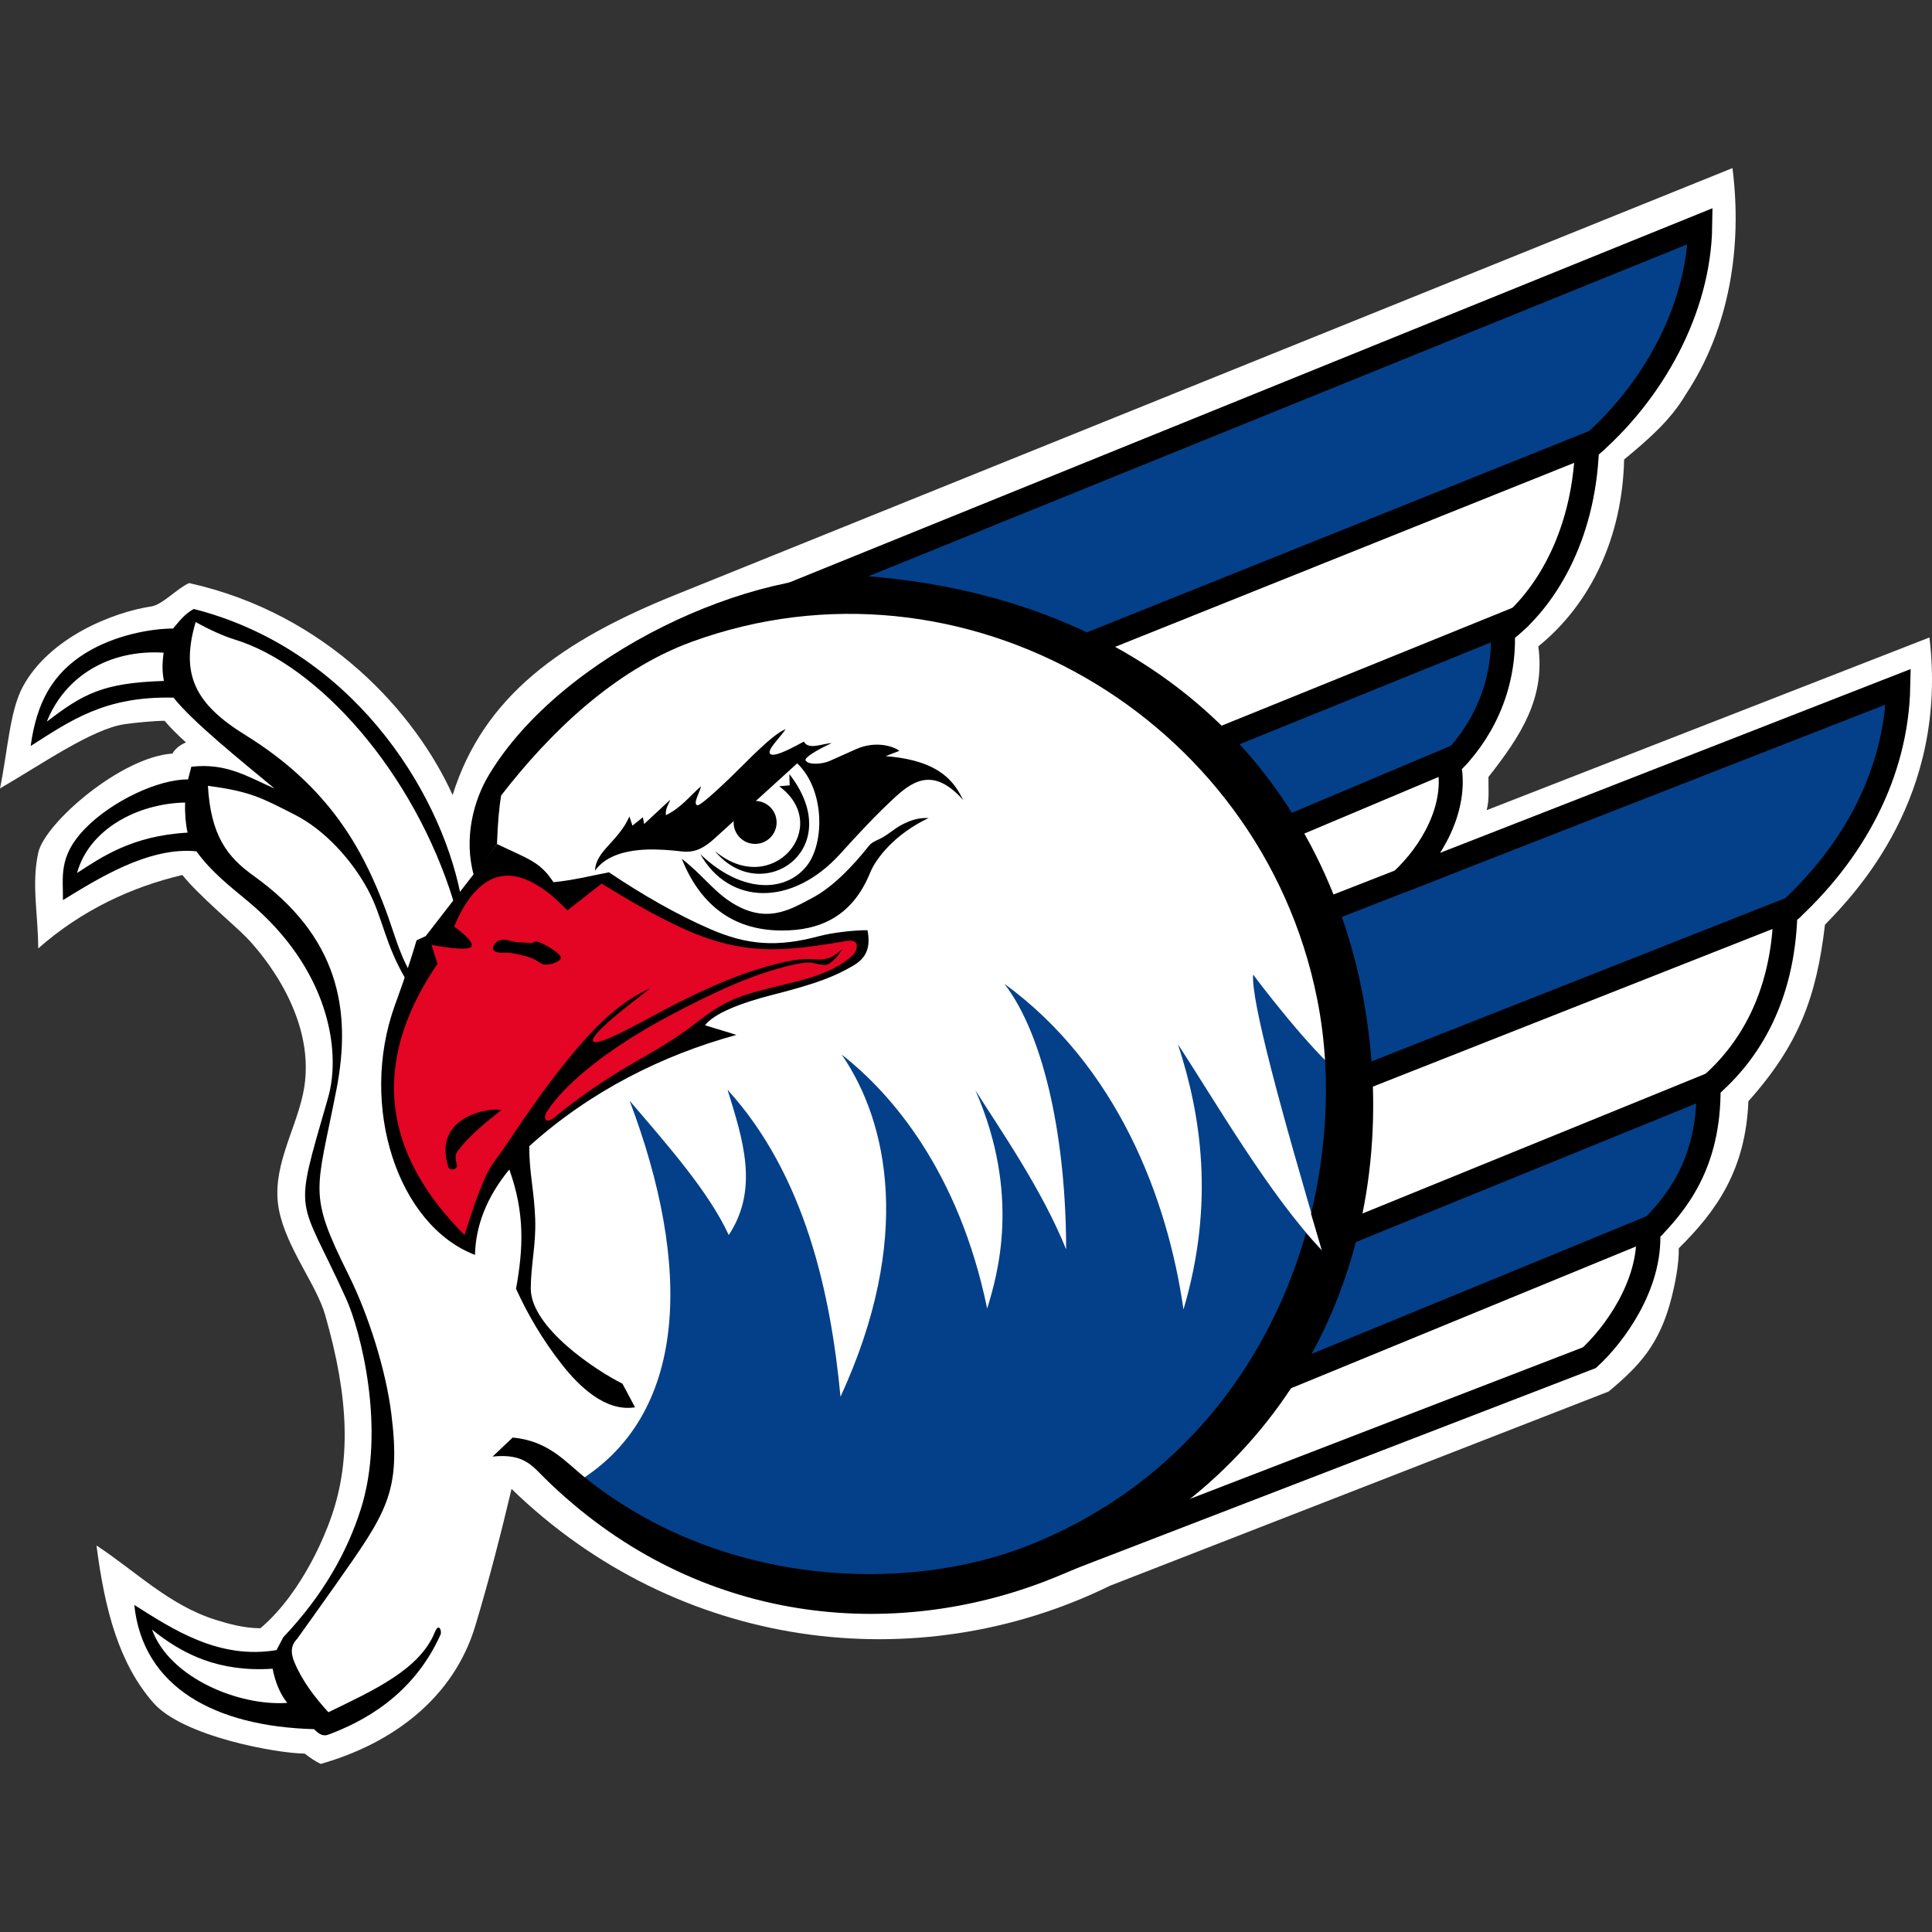<?xml version="1.0" encoding="UTF-8" standalone="no"?>
<svg
   height="200"
   viewBox="0 0 200 200"
   width="200"
   version="1.1"
   id="svg23"
   sodipodi:docname="logo_MAN.svg"
   inkscape:version="1.1 (c68e22c387, 2021-05-23)"
   xmlns:inkscape="http://www.inkscape.org/namespaces/inkscape"
   xmlns:sodipodi="http://sodipodi.sourceforge.net/DTD/sodipodi-0.dtd"
   xmlns="http://www.w3.org/2000/svg"
   xmlns:svg="http://www.w3.org/2000/svg">
  <rect x="0" y="0" width="200" height="200" fill="#333333" stroke="none"/>
  <sodipodi:namedview
     id="namedview31"
     pagecolor="#ffffff"
     bordercolor="#666666"
     borderopacity="1.0"
     inkscape:pageshadow="2"
     inkscape:pageopacity="0.0"
     inkscape:pagecheckerboard="0"
     showgrid="false"
     width="200px"
     inkscape:zoom="1.0072639"
     inkscape:cx="499.86899"
     inkscape:cy="334.07332"
     inkscape:window-width="1920"
     inkscape:window-height="1017"
     inkscape:window-x="-8"
     inkscape:window-y="-8"
     inkscape:window-maximized="1"
     inkscape:current-layer="svg23" />
  <defs
     id="defs23" />
  <g
     transform="matrix(0.2,0,0,0.2,3.3418628e-6,17.4)"
     id="g23">
    <path
       d="m 896.729,-1.5e-5 c 5.115,40.443 -1.38,82.839 -24.297,117.356 -8.027,13.569 -19.869,23.569 -31.786,33.488 -0.951,40.305 -17.312,74.787 -44.411,96.71 3.579,26.53 -8.674,45.815 -25.813,67.609 -0.102,5.243 0.582,11.938 -0.963,17.191 l 229.22,-89.402 c 9.849,82.403 -38.082,132.207 -54.083,148.691 -4.344,37.174 -13.482,62.105 -39.632,91.337 -1.418,35.185 -16.162,56.548 -36.03,76.105 0.117,8.222 -1.835,17.999 -3.705,25.437 -6.199,24.656 -17.127,35.791 -32.605,48.725 L 574.65,733.72 c -99.856,48.995 -223.868,33.54 -309.878,-50.074 -4.996,21.182 -11.458,46.705 -18.821,71.078 -11.243,37.218 -42.793,60.723 -79.946,71.275 -2.862,-1.333 -5.74,-3.358 -8.275,-5.341 -14.446,-0.114 -63.121,-8.823 -78.405,-26.351 -17.658,-20.251 -25.022,-47.558 -29.386,-81.368 20.542,13.5 37.759,31.072 61.943,38.56 5.808,1.798 14.172,4.278 22.913,4.271 22.909,-19.485 34.577,-51.957 35.608,-54.671 11.695,-30.787 10.235,-64.645 -2.13,-107.551 -4.5,-15.614 -19.965,-34.59 -23.858,-54.164 -4.188,-21.056 7.936,-39.896 12.343,-59.806 8.492,-38.367 -20.891,-72.998 -29.754,-81.913 -6.445,-6.483 -24.273,-21.355 -32.621,-31.766 -26.043,6.139 -51.957,18.036 -74.6,38.003 -0.062,-17.968 -3.573,-33.305 0.028,-49.579 3.393,-15.334 42.838,-49.535 69.454,-51.271 1.338,-2.398 3.569,-4.276 6.974,-5.78 -3.76,-3.396 -8.326,-7.868 -11.06,-11.192 -4.786,-0.003 -15.39,0.964 -20.727,1.76 C 47.567,290.361 21.472,308.66 -1.801e-5,321.084 3.956,302.008 5.004,281.144 11.742,268.564 c 13.731,-25.633 46.886,-38.737 66.628,-41.686 5.64,-0.842 13.35,-9.363 19.527,-12.072 71.617,15.898 117.323,67.544 136.379,109.707 16.015,-51.297 56.564,-79.904 115.044,-103.514 z"
       fill="#ffffff"
       id="path1" />
    <g
       fill="#044089"
       transform="matrix(1.129,0,0,1.128,2e-6,2e-6)"
       id="g6">
      <path
         d="M 604.307,341.979 870.281,237.999 c -0.935,31.749 -11.237,65.259 -51.763,104.448 l -198.998,77.032 z"
         id="path2" />
      <path
         d="M 351.953,200.1 779.477,26.636 c -1.785,37.564 -17.817,70.472 -47.984,98.761 l -234.401,94.044 c -44.909,-18.788 -93.54,-24.343 -145.14,-19.34 z"
         id="path3" />
      <path
         d="M 556.446,263.259 689.01,212.905 c -1.976,18.637 -0.692,36.395 -24.657,60.96 l -78.51,30.644 z"
         id="path4" />
      <path
         d="m 611.017,491.194 172.29,-69.492 c 1.067,24.682 -7.735,46.947 -27.667,66.486 L 582.47,557.822 Z"
         id="path5" />
      <path
         d="m 262.71,604.066 c 54.008,-31.143 54.213,-101.457 25.936,-176.116 17.838,20.861 36.282,41.792 45.458,61.634 13.967,-21.182 6.473,-43.935 -0.558,-66.654 35.765,39.357 47.345,93.958 51.785,140.87 33.328,-72.437 21.773,-126.213 0.541,-157.011 22.732,17.716 53.72,53.574 66.705,116.535 4.702,-15.396 15.553,-52.088 -5.374,-100.129 11.289,17.938 30.508,45.463 41.577,72.977 -0.023,-49.196 -9.569,-97.462 -28.315,-121.883 51.592,37.639 74.803,98.191 82.105,149.458 14.451,-48.832 7.989,-89.645 -2.535,-121.652 15.789,23.926 42.152,69.728 66.243,94.699 -19.385,-65.418 -32.762,-114.998 -31.776,-126.712 9.617,12.81 33.486,42.967 45.435,49.71 29.486,169.175 -198.571,318.52 -357.229,184.275 z"
         id="path6" />
    </g>
    <path
       d="m 245.278,366.166 c -5.384,-19.153 -0.213,-38.787 7.796,-52.097 37.623,-62.519 136.545,-108.021 198.874,-102.584 153.053,13.353 241.131,112.369 256.484,236.159 15.067,121.476 -43.084,236.589 -168.41,284.172 -82.65,31.381 -182.508,20.488 -257.979,-53.639 -6.666,-6.547 -10.921,-12.969 -27.081,-11.254 l 10.387,-9.834 c 18.509,1.607 27.597,12.783 37.143,20.455 71.392,57.379 167.454,60.196 230.014,35.308 48.412,-19.259 84.517,-50.859 109.534,-88.043 15.41,-22.904 26.613,-47.927 33.895,-73.489 l 8.353,9.267 -5.701,-19.36 c 6.125,-25.353 12.143,-66.436 3.126,-111.392 C 652.349,283.439 497.927,194.209 358.124,245.167 c -40.474,14.753 -74.091,47.682 -98.754,79.601 -0.966,6.045 -1.75,13.73 -2.125,25.097 z"
       stroke-linecap="round"
       stroke-linejoin="round"
       stroke-miterlimit="3"
       stroke-width="2.257"
       id="path7" />
    <g
       fill="none"
       stroke="#000000"
       stroke-linecap="round"
       stroke-width="11"
       transform="matrix(1.129,0,0,1.128,2e-6,2e-6)"
       id="g15">
      <path
         d="M 351.953,200.1 779.477,26.636 c -0.529,37.624 -21.355,76.402 -51.9,102.185 -1.577,41.225 -19.874,70.098 -38.568,84.084 1.003,26.387 -10.646,47.615 -24.657,60.96 3.903,19.565 -7.933,40.351 -21.962,53.225 L 870.281,237.999 c -0.856,39.413 -20.106,76.072 -51.763,104.448 -1.195,38.311 -16.655,63.428 -35.211,79.255 0.42,35.849 -15.295,53.859 -27.667,66.486 1.313,24.703 -16.192,47.851 -26.98,57.681 l -253.718,97.937"
         id="path8" />
      <path
         d="M 731.494,125.396 497.093,219.44"
         id="path9" />
      <path
         d="M 696.52,206.432 556.446,263.259"
         id="path10" />
      <path
         d="m 668.451,269.655 -82.608,34.855"
         id="path11" />
      <path
         d="m 659.524,320.393 -55.216,21.586"
         id="path12" />
      <path
         d="M 821.473,339.741 619.521,419.479"
         id="path13" />
      <path
         d="M 784.917,420.299 611.017,491.194"
         id="path14" />
      <path
         d="M 758.222,485.516 582.47,557.822"
         id="path15" />
    </g>
    <path
       d="m 245.835,562.523 c -39.987,-15.334 -60.2,-76.987 -41.51,-129.044 1.75,-4.875 6.542,-17.698 11.275,-33.741 l 4.762,-2.227 36.884,-47.645 c 16.011,7.754 22.243,9.011 29.209,19.749 9.731,-0.907 19.173,-3.252 28.712,-5.118 17.442,11.712 35.087,21.864 52.326,29.348 19.155,8.317 34.501,9.603 56.595,3.676 6.901,-1.851 18.519,-3.124 24.931,-3.047 1.537,8.427 -0.003,14.085 -7.636,18.491 -8.668,5.004 -17.368,8.847 -41.153,14.867 -17.34,4.389 -30.742,9.835 -35.319,15.856 l 16.276,4.96 c -38.388,10.524 -75.61,29.108 -107.258,57.622 -0.035,13.834 2.632,23.369 3.097,37.933 0.42,13.162 -2.242,23.41 -2.304,35.59 -0.103,20.388 34.069,42.773 47.458,49.397 l 6.514,12.227 c -15.449,2.488 -29.147,-11.086 -37.779,-22.064 -9.777,-12.434 -17.661,-25.746 -23.816,-39.276 3.816,-21.176 4.568,-39.204 -3.478,-61.769 -11.966,14.584 -17.388,29.335 -17.784,44.215 z"
       id="path16" />
    <path
       d="m 240.424,552.215 c -30.111,-30.166 -57.194,-77.059 -13.948,-140.373 l -3.154,-9.791 c 0,0 19.188,3.829 20.738,0.811 1.512,-2.945 -9.021,-10.249 -9.021,-10.249 2.271,-5.256 4.667,-10.457 8.904,-15.767 12.105,-15.169 25.113,-11.354 35.03,-5.102 5.943,3.746 10.071,7.712 14.709,12.477 l 17.701,-13.875 c 13.445,8.256 27.018,16.197 40.548,22.506 31.922,14.884 52.988,12.957 86.043,7.196 7.868,-1.371 5.847,5.339 3.087,7.73 -9.917,8.59 -22.34,11.714 -34.193,14.575 -25.353,6.12 -30.941,7.971 -47.133,20.518 -9.212,7.138 -19.073,12.992 -27.933,18.025 -16.196,9.201 -30.62,18.777 -45.172,30.714 -4.414,3.621 -5.421,-0.3 -3.807,-2.828 13.961,-21.857 48.631,-42.121 63.836,-50.133 21.267,-11.206 40.266,-20.305 59.541,-25.257 4.285,-1.101 8.831,-2.222 12.364,-2.161 3.251,0.057 6.471,1.547 8.965,1.232 1.963,-0.248 6.376,-4.188 8.347,-8.313 -6.23,6.007 -9.638,5.714 -16.761,5.271 -2.655,-0.165 -7.606,0.321 -11.568,1.18 -22.021,4.774 -40.998,13.516 -59.098,22.698 -12.196,6.187 -38.9,21.912 -41.407,18.704 -2.357,-3.016 18.259,-18.8 29.445,-27.398 -13.611,5.914 -25.384,16.75 -35.884,28.847 -11.162,12.86 -20.651,25.804 -29.94,39.318 -4.539,6.604 -9.243,14.002 -14.035,20.372 -4.3,5.716 -6.179,10.696 -8.34,16.147 -2.57,6.481 -5.259,14.824 -7.866,22.925 z"
       fill="#e40423"
       id="path17" />
    <path
       d="m 255.85,405.135 c -2.211,-1.653 1.129,-5.033 2.838,-5.508 3.488,-0.968 5.825,0.973 9.798,1.09 3.66,0.108 5.886,0.463 6.84,0.384 0.783,-0.065 1.261,-1.187 2.782,-0.723 4.498,1.371 12.589,6.493 12.186,8.512 -0.362,1.816 -5.305,3.62 -7.957,3.394 -4.587,-0.391 -2.087,-3.43 -17.862,-6.008 -3.238,-0.529 -6.33,0.576 -8.625,-1.14 z"
       id="path18" />
    <path
       d="m 259.467,487.609 c -8.096,6.395 -16.179,12.805 -22.536,21.084 -1.499,1.952 -1.272,4.347 -0.501,6.731 0.945,2.923 -3.575,3.995 -4.396,1.446 -8.487,-26.337 22.376,-30.948 27.432,-29.262 z"
       id="path19" />
    <path
       d="m 308.001,363.634 c 0.307,-10.185 11.919,-14.879 17.784,-28.008 l 1.574,4.72 5.407,-4.369 0.639,3.536 13.526,-12.597 c -0.86,2.477 -2.643,4.606 -2.278,8.034 8.011,-3.913 12.431,-10 18.203,-14.967 -0.769,3.365 -4.298,8.981 -1.973,9.821 1.712,0.618 16.145,-13.211 23.727,-20.827 14.238,-14.303 18.782,-17.186 22.035,-18.581 -2.768,4.314 -9.742,10.7 -8.052,12.749 1.881,2.28 12.247,-3.511 17.486,-6.289 2.432,4.498 9.449,1.018 14.382,0.772 -7.091,3.272 -14.405,7.529 -13.466,9.012 1.607,2.539 8.942,1.792 12.364,0.263 l 13.788,-6.16 c 10.064,-4.496 19.468,-1.451 22.369,0.89 l -7.103,2.749 c 29.775,2.318 36.017,14.816 40.184,22.758 -14.483,-16.25 -24.876,-11.076 -34.972,-1.808 -10.174,9.339 -19.348,19.258 -28.49,29.373 -25.406,28.112 -57.955,26.551 -72.615,0.445 22.014,20.972 44.735,19.63 55.358,5.632 8.917,-11.75 9.053,-38.945 -5.223,-52.696 l -42.846,38.942 c -9.787,8.896 -14.673,6.738 -22.258,6.119 -8.813,-0.719 -30.421,-2.286 -39.55,10.486 z"
       id="path20" />
    <ellipse
       cx="390.842"
       cy="338.684"
       rx="11.129"
       ry="11.126"
       id="ellipse20" />
    <path
       d="m 370.011,353.485 c 29.714,24.984 61.321,-12.849 33.287,-33.515 l 5.43,-0.472 -0.157,-5.822 c 30.48,39.117 -14.431,69.136 -38.559,39.809 z"
       id="path21" />
    <path
       d="m 352.856,357.497 c 9.832,7.488 15.96,16.072 24.581,21.854 18.72,12.556 31.363,4.569 42.937,-1.556 10.913,-5.775 21.167,-16.64 29.431,-27.064 1.786,-2.252 4.932,-2.972 7.476,-4.563 5.321,-3.329 6.813,-5.291 12.512,-7.71 4.037,-1.714 7.24,-2.153 10.86,-2.046 -17.237,8.103 -27.208,20.711 -30.3,28.342 -9.494,23.425 -27.017,29.877 -45.542,29.877 -27.162,0 -43.056,-15.131 -51.954,-37.134 z"
       id="path22" />
    <path
       d="m 100.271,228.2 c -4.737,2.635 -7.515,6.375 -10.7,10.138 -10.916,-0.024 -29.975,3.234 -45.189,12.633 -17.216,10.636 -25.41,25.607 -28.512,48.158 20.831,-13.277 38.628,-25.916 73.97,-25.019 9.744,12.392 34.506,32.31 52.278,47.039 -13.585,-5.893 -24.691,-13.414 -43.09,-11.278 l -1.684,6.559 c -15.319,-0.137 -39.263,11.097 -53.197,25.332 -14.312,14.621 -11.352,25.591 -11.567,37.134 17.583,-10.744 44.254,-27.747 69.091,-25.255 7.838,10.879 17.775,18.419 27.07,26.2 41.471,34.717 48.036,77.149 41.066,101.372 -18.302,63.608 -15.715,48.667 9.382,104.052 7.353,16.227 20.831,67.474 7.475,109.15 -6.973,21.757 -19.248,44.118 -40.052,66.041 l -3.472,6.621 c -29.994,5.079 -53.84,-10.889 -73.63,-23.351 4.46,42.64 41.741,62.88 93.091,64.289 2.29,2.532 4.676,3.829 7.217,2.883 17.506,-6.515 43.899,-19.923 58.23,-51.892 0.742,-1.656 -0.84,-6.481 -3.011,-1.117 -7.817,19.309 -31.893,30.13 -55.062,41.366 -7.094,-7.806 -13.507,-16.098 -17.622,-25.98 -1.766,-4.24 -2.129,-8.354 1.446,-12.016 0,0 13.266,-18.501 19.809,-27.816 26.507,-37.737 34.094,-47.721 28.935,-88.788 -2.788,-22.191 -11.534,-50.509 -22.181,-71.906 -21.342,-42.89 -16.54,-42.632 -6.183,-95.984 8.023,-41.333 0.871,-79.142 -42.92,-110.457 -13.604,-9.728 -22.143,-20.731 -23.643,-46.567 22.31,2.948 28.01,6.353 44.893,14.91 15.779,7.997 29.705,23.664 37.793,38.635 7.91,14.643 8.598,27.606 19.69,46.534 l 2.678,-2.92 c -6.257,-10.617 -8.913,-22.058 -13.421,-33.912 -11.292,-29.696 -28.336,-62.359 -72.184,-89.48 -25.865,-15.998 -33.872,-31.14 -25.787,-58.543 7.479,4.208 15.151,7.518 20.137,9.034 43.128,13.113 92.878,68.488 113.539,136.144 l 3.428,-4.198 C 227.409,321.103 181.308,248.814 100.271,228.2 Z m -15.599,22.615 c -0.485,4.34 -0.992,8.658 0.159,14.634 -31.709,0.996 -41.842,6.716 -60.593,21.085 9.269,-23.353 32.09,-37.457 60.434,-35.719 z m 11.126,77.576 c -0.164,5.024 0.234,10.924 1.298,15.584 -28.823,1.556 -44.806,12.864 -57.203,20.881 5.937,-21.954 30.256,-35.892 55.904,-36.465 z M 78.681,756.475 c 16.022,12.931 34.676,22.086 62.432,20.25 1.376,7.043 3.818,13.021 7.568,17.691 -25.119,1.759 -60.935,-12.99 -69.999,-37.941 z"
       stroke-linecap="round"
       stroke-width="12.414"
       id="path23" />
  </g>
</svg>
